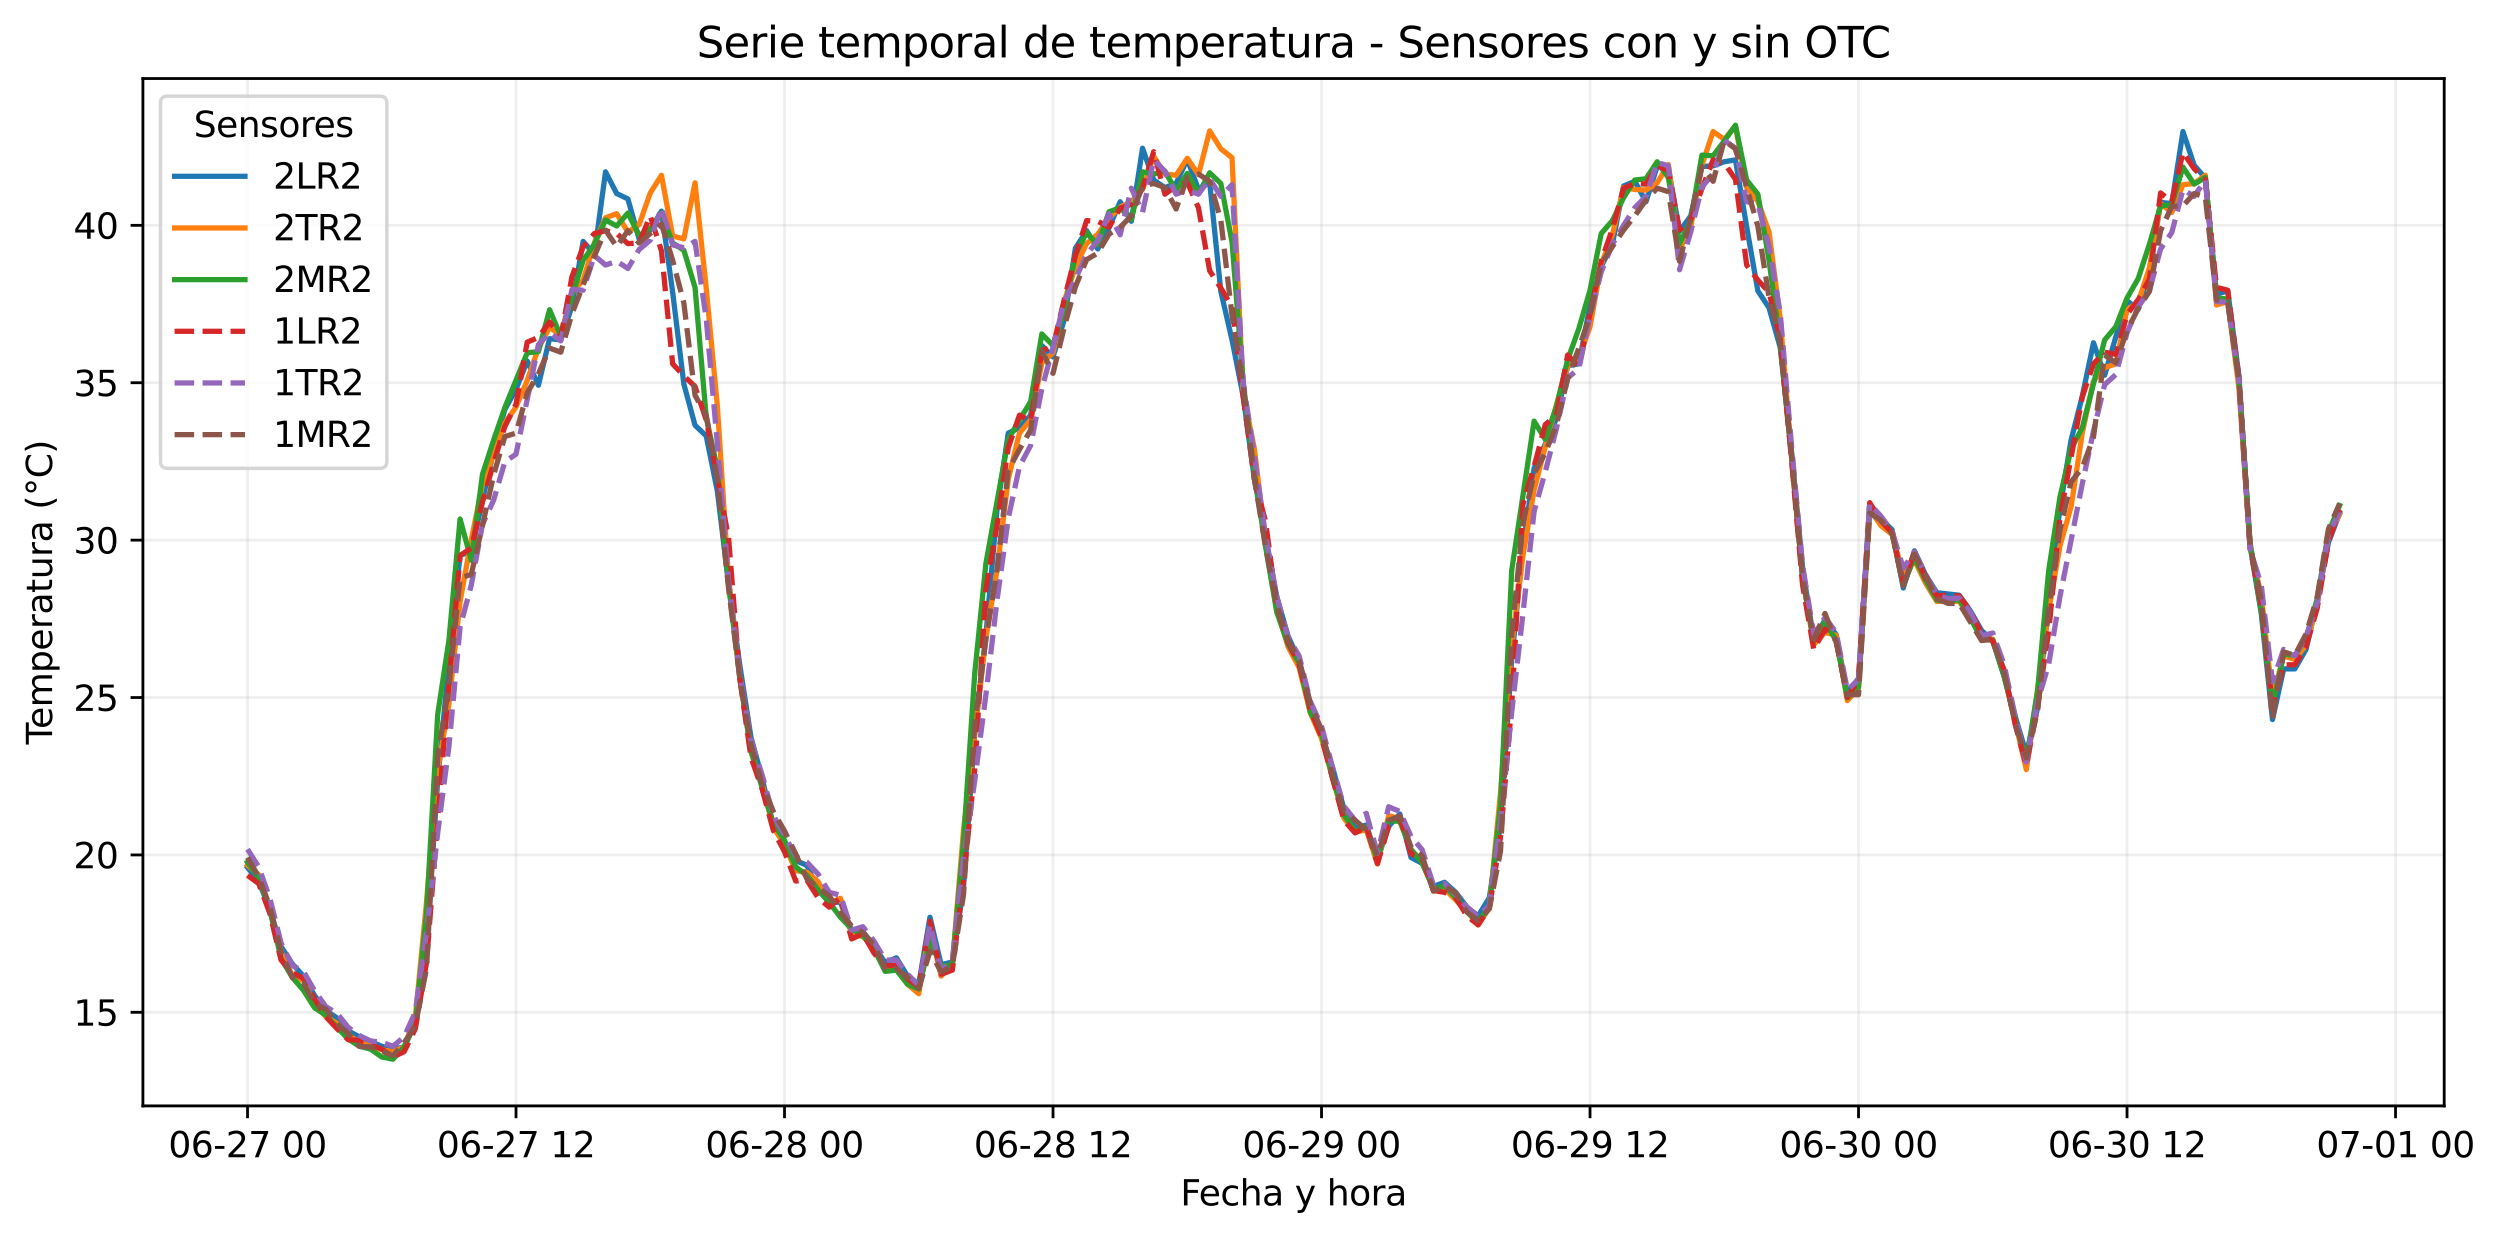 <?xml version="1.0" encoding="utf-8" standalone="no"?>
<!DOCTYPE svg PUBLIC "-//W3C//DTD SVG 1.1//EN"
  "http://www.w3.org/Graphics/SVG/1.1/DTD/svg11.dtd">
<svg xmlns:xlink="http://www.w3.org/1999/xlink" width="710.275pt" height="351.754pt" viewBox="0 0 710.275 351.754" xmlns="http://www.w3.org/2000/svg" version="1.1">
 <defs>
  <style type="text/css">*{stroke-linejoin: round; stroke-linecap: butt}</style>
 </defs>
 <g id="figure_1">
  <g id="patch_1">
   <path d="M 0 351.754 
L 710.275 351.754 
L 710.275 0 
L 0 0 
z
" style="fill: #ffffff"/>
  </g>
  <g id="axes_1">
   <g id="patch_2">
    <path d="M 40.603 314.198 
L 694.421 314.198 
L 694.421 22.318 
L 40.603 22.318 
z
" style="fill: #ffffff"/>
   </g>
   <g id="matplotlib.axis_1">
    <g id="xtick_1">
     <g id="line2d_1">
      <path d="M 70.322 314.198 
L 70.322 22.318 
" clip-path="url(#pf462ed4d3e)" style="fill: none; stroke: #b0b0b0; stroke-opacity: 0.2; stroke-width: 0.8; stroke-linecap: square"/>
     </g>
     <g id="line2d_2">
      <defs>
       <path id="mb2761540c9" d="M 0 0 
L 0 3.5 
" style="stroke: #000000; stroke-width: 0.8"/>
      </defs>
      <g>
       <use xlink:href="#mb2761540c9" x="70.322" y="314.198" style="stroke: #000000; stroke-width: 0.8"/>
      </g>
     </g>
     <g id="text_1">
      <!-- 06-27 00 -->
      <g transform="translate(47.842 328.797) scale(0.1 -0.1)">
       <defs>
        <path id="DejaVuSans-30" d="M 2034 4250 
Q 1547 4250 1301 3770 
Q 1056 3291 1056 2328 
Q 1056 1369 1301 889 
Q 1547 409 2034 409 
Q 2525 409 2770 889 
Q 3016 1369 3016 2328 
Q 3016 3291 2770 3770 
Q 2525 4250 2034 4250 
z
M 2034 4750 
Q 2819 4750 3233 4129 
Q 3647 3509 3647 2328 
Q 3647 1150 3233 529 
Q 2819 -91 2034 -91 
Q 1250 -91 836 529 
Q 422 1150 422 2328 
Q 422 3509 836 4129 
Q 1250 4750 2034 4750 
z
" transform="scale(0.016)"/>
        <path id="DejaVuSans-36" d="M 2113 2584 
Q 1688 2584 1439 2293 
Q 1191 2003 1191 1497 
Q 1191 994 1439 701 
Q 1688 409 2113 409 
Q 2538 409 2786 701 
Q 3034 994 3034 1497 
Q 3034 2003 2786 2293 
Q 2538 2584 2113 2584 
z
M 3366 4563 
L 3366 3988 
Q 3128 4100 2886 4159 
Q 2644 4219 2406 4219 
Q 1781 4219 1451 3797 
Q 1122 3375 1075 2522 
Q 1259 2794 1537 2939 
Q 1816 3084 2150 3084 
Q 2853 3084 3261 2657 
Q 3669 2231 3669 1497 
Q 3669 778 3244 343 
Q 2819 -91 2113 -91 
Q 1303 -91 875 529 
Q 447 1150 447 2328 
Q 447 3434 972 4092 
Q 1497 4750 2381 4750 
Q 2619 4750 2861 4703 
Q 3103 4656 3366 4563 
z
" transform="scale(0.016)"/>
        <path id="DejaVuSans-2d" d="M 313 2009 
L 1997 2009 
L 1997 1497 
L 313 1497 
L 313 2009 
z
" transform="scale(0.016)"/>
        <path id="DejaVuSans-32" d="M 1228 531 
L 3431 531 
L 3431 0 
L 469 0 
L 469 531 
Q 828 903 1448 1529 
Q 2069 2156 2228 2338 
Q 2531 2678 2651 2914 
Q 2772 3150 2772 3378 
Q 2772 3750 2511 3984 
Q 2250 4219 1831 4219 
Q 1534 4219 1204 4116 
Q 875 4013 500 3803 
L 500 4441 
Q 881 4594 1212 4672 
Q 1544 4750 1819 4750 
Q 2544 4750 2975 4387 
Q 3406 4025 3406 3419 
Q 3406 3131 3298 2873 
Q 3191 2616 2906 2266 
Q 2828 2175 2409 1742 
Q 1991 1309 1228 531 
z
" transform="scale(0.016)"/>
        <path id="DejaVuSans-37" d="M 525 4666 
L 3525 4666 
L 3525 4397 
L 1831 0 
L 1172 0 
L 2766 4134 
L 525 4134 
L 525 4666 
z
" transform="scale(0.016)"/>
        <path id="DejaVuSans-20" transform="scale(0.016)"/>
       </defs>
       <use xlink:href="#DejaVuSans-30"/>
       <use xlink:href="#DejaVuSans-36" transform="translate(63.623 0)"/>
       <use xlink:href="#DejaVuSans-2d" transform="translate(127.246 0)"/>
       <use xlink:href="#DejaVuSans-32" transform="translate(163.33 0)"/>
       <use xlink:href="#DejaVuSans-37" transform="translate(226.953 0)"/>
       <use xlink:href="#DejaVuSans-20" transform="translate(290.576 0)"/>
       <use xlink:href="#DejaVuSans-30" transform="translate(322.363 0)"/>
       <use xlink:href="#DejaVuSans-30" transform="translate(385.986 0)"/>
      </g>
     </g>
    </g>
    <g id="xtick_2">
     <g id="line2d_3">
      <path d="M 146.606 314.198 
L 146.606 22.318 
" clip-path="url(#pf462ed4d3e)" style="fill: none; stroke: #b0b0b0; stroke-opacity: 0.2; stroke-width: 0.8; stroke-linecap: square"/>
     </g>
     <g id="line2d_4">
      <g>
       <use xlink:href="#mb2761540c9" x="146.606" y="314.198" style="stroke: #000000; stroke-width: 0.8"/>
      </g>
     </g>
     <g id="text_2">
      <!-- 06-27 12 -->
      <g transform="translate(124.126 328.797) scale(0.1 -0.1)">
       <defs>
        <path id="DejaVuSans-31" d="M 794 531 
L 1825 531 
L 1825 4091 
L 703 3866 
L 703 4441 
L 1819 4666 
L 2450 4666 
L 2450 531 
L 3481 531 
L 3481 0 
L 794 0 
L 794 531 
z
" transform="scale(0.016)"/>
       </defs>
       <use xlink:href="#DejaVuSans-30"/>
       <use xlink:href="#DejaVuSans-36" transform="translate(63.623 0)"/>
       <use xlink:href="#DejaVuSans-2d" transform="translate(127.246 0)"/>
       <use xlink:href="#DejaVuSans-32" transform="translate(163.33 0)"/>
       <use xlink:href="#DejaVuSans-37" transform="translate(226.953 0)"/>
       <use xlink:href="#DejaVuSans-20" transform="translate(290.576 0)"/>
       <use xlink:href="#DejaVuSans-31" transform="translate(322.363 0)"/>
       <use xlink:href="#DejaVuSans-32" transform="translate(385.986 0)"/>
      </g>
     </g>
    </g>
    <g id="xtick_3">
     <g id="line2d_5">
      <path d="M 222.89 314.198 
L 222.89 22.318 
" clip-path="url(#pf462ed4d3e)" style="fill: none; stroke: #b0b0b0; stroke-opacity: 0.2; stroke-width: 0.8; stroke-linecap: square"/>
     </g>
     <g id="line2d_6">
      <g>
       <use xlink:href="#mb2761540c9" x="222.89" y="314.198" style="stroke: #000000; stroke-width: 0.8"/>
      </g>
     </g>
     <g id="text_3">
      <!-- 06-28 00 -->
      <g transform="translate(200.41 328.797) scale(0.1 -0.1)">
       <defs>
        <path id="DejaVuSans-38" d="M 2034 2216 
Q 1584 2216 1326 1975 
Q 1069 1734 1069 1313 
Q 1069 891 1326 650 
Q 1584 409 2034 409 
Q 2484 409 2743 651 
Q 3003 894 3003 1313 
Q 3003 1734 2745 1975 
Q 2488 2216 2034 2216 
z
M 1403 2484 
Q 997 2584 770 2862 
Q 544 3141 544 3541 
Q 544 4100 942 4425 
Q 1341 4750 2034 4750 
Q 2731 4750 3128 4425 
Q 3525 4100 3525 3541 
Q 3525 3141 3298 2862 
Q 3072 2584 2669 2484 
Q 3125 2378 3379 2068 
Q 3634 1759 3634 1313 
Q 3634 634 3220 271 
Q 2806 -91 2034 -91 
Q 1263 -91 848 271 
Q 434 634 434 1313 
Q 434 1759 690 2068 
Q 947 2378 1403 2484 
z
M 1172 3481 
Q 1172 3119 1398 2916 
Q 1625 2713 2034 2713 
Q 2441 2713 2670 2916 
Q 2900 3119 2900 3481 
Q 2900 3844 2670 4047 
Q 2441 4250 2034 4250 
Q 1625 4250 1398 4047 
Q 1172 3844 1172 3481 
z
" transform="scale(0.016)"/>
       </defs>
       <use xlink:href="#DejaVuSans-30"/>
       <use xlink:href="#DejaVuSans-36" transform="translate(63.623 0)"/>
       <use xlink:href="#DejaVuSans-2d" transform="translate(127.246 0)"/>
       <use xlink:href="#DejaVuSans-32" transform="translate(163.33 0)"/>
       <use xlink:href="#DejaVuSans-38" transform="translate(226.953 0)"/>
       <use xlink:href="#DejaVuSans-20" transform="translate(290.576 0)"/>
       <use xlink:href="#DejaVuSans-30" transform="translate(322.363 0)"/>
       <use xlink:href="#DejaVuSans-30" transform="translate(385.986 0)"/>
      </g>
     </g>
    </g>
    <g id="xtick_4">
     <g id="line2d_7">
      <path d="M 299.174 314.198 
L 299.174 22.318 
" clip-path="url(#pf462ed4d3e)" style="fill: none; stroke: #b0b0b0; stroke-opacity: 0.2; stroke-width: 0.8; stroke-linecap: square"/>
     </g>
     <g id="line2d_8">
      <g>
       <use xlink:href="#mb2761540c9" x="299.174" y="314.198" style="stroke: #000000; stroke-width: 0.8"/>
      </g>
     </g>
     <g id="text_4">
      <!-- 06-28 12 -->
      <g transform="translate(276.694 328.797) scale(0.1 -0.1)">
       <use xlink:href="#DejaVuSans-30"/>
       <use xlink:href="#DejaVuSans-36" transform="translate(63.623 0)"/>
       <use xlink:href="#DejaVuSans-2d" transform="translate(127.246 0)"/>
       <use xlink:href="#DejaVuSans-32" transform="translate(163.33 0)"/>
       <use xlink:href="#DejaVuSans-38" transform="translate(226.953 0)"/>
       <use xlink:href="#DejaVuSans-20" transform="translate(290.576 0)"/>
       <use xlink:href="#DejaVuSans-31" transform="translate(322.363 0)"/>
       <use xlink:href="#DejaVuSans-32" transform="translate(385.986 0)"/>
      </g>
     </g>
    </g>
    <g id="xtick_5">
     <g id="line2d_9">
      <path d="M 375.458 314.198 
L 375.458 22.318 
" clip-path="url(#pf462ed4d3e)" style="fill: none; stroke: #b0b0b0; stroke-opacity: 0.2; stroke-width: 0.8; stroke-linecap: square"/>
     </g>
     <g id="line2d_10">
      <g>
       <use xlink:href="#mb2761540c9" x="375.458" y="314.198" style="stroke: #000000; stroke-width: 0.8"/>
      </g>
     </g>
     <g id="text_5">
      <!-- 06-29 00 -->
      <g transform="translate(352.978 328.797) scale(0.1 -0.1)">
       <defs>
        <path id="DejaVuSans-39" d="M 703 97 
L 703 672 
Q 941 559 1184 500 
Q 1428 441 1663 441 
Q 2288 441 2617 861 
Q 2947 1281 2994 2138 
Q 2813 1869 2534 1725 
Q 2256 1581 1919 1581 
Q 1219 1581 811 2004 
Q 403 2428 403 3163 
Q 403 3881 828 4315 
Q 1253 4750 1959 4750 
Q 2769 4750 3195 4129 
Q 3622 3509 3622 2328 
Q 3622 1225 3098 567 
Q 2575 -91 1691 -91 
Q 1453 -91 1209 -44 
Q 966 3 703 97 
z
M 1959 2075 
Q 2384 2075 2632 2365 
Q 2881 2656 2881 3163 
Q 2881 3666 2632 3958 
Q 2384 4250 1959 4250 
Q 1534 4250 1286 3958 
Q 1038 3666 1038 3163 
Q 1038 2656 1286 2365 
Q 1534 2075 1959 2075 
z
" transform="scale(0.016)"/>
       </defs>
       <use xlink:href="#DejaVuSans-30"/>
       <use xlink:href="#DejaVuSans-36" transform="translate(63.623 0)"/>
       <use xlink:href="#DejaVuSans-2d" transform="translate(127.246 0)"/>
       <use xlink:href="#DejaVuSans-32" transform="translate(163.33 0)"/>
       <use xlink:href="#DejaVuSans-39" transform="translate(226.953 0)"/>
       <use xlink:href="#DejaVuSans-20" transform="translate(290.576 0)"/>
       <use xlink:href="#DejaVuSans-30" transform="translate(322.363 0)"/>
       <use xlink:href="#DejaVuSans-30" transform="translate(385.986 0)"/>
      </g>
     </g>
    </g>
    <g id="xtick_6">
     <g id="line2d_11">
      <path d="M 451.742 314.198 
L 451.742 22.318 
" clip-path="url(#pf462ed4d3e)" style="fill: none; stroke: #b0b0b0; stroke-opacity: 0.2; stroke-width: 0.8; stroke-linecap: square"/>
     </g>
     <g id="line2d_12">
      <g>
       <use xlink:href="#mb2761540c9" x="451.742" y="314.198" style="stroke: #000000; stroke-width: 0.8"/>
      </g>
     </g>
     <g id="text_6">
      <!-- 06-29 12 -->
      <g transform="translate(429.262 328.797) scale(0.1 -0.1)">
       <use xlink:href="#DejaVuSans-30"/>
       <use xlink:href="#DejaVuSans-36" transform="translate(63.623 0)"/>
       <use xlink:href="#DejaVuSans-2d" transform="translate(127.246 0)"/>
       <use xlink:href="#DejaVuSans-32" transform="translate(163.33 0)"/>
       <use xlink:href="#DejaVuSans-39" transform="translate(226.953 0)"/>
       <use xlink:href="#DejaVuSans-20" transform="translate(290.576 0)"/>
       <use xlink:href="#DejaVuSans-31" transform="translate(322.363 0)"/>
       <use xlink:href="#DejaVuSans-32" transform="translate(385.986 0)"/>
      </g>
     </g>
    </g>
    <g id="xtick_7">
     <g id="line2d_13">
      <path d="M 528.026 314.198 
L 528.026 22.318 
" clip-path="url(#pf462ed4d3e)" style="fill: none; stroke: #b0b0b0; stroke-opacity: 0.2; stroke-width: 0.8; stroke-linecap: square"/>
     </g>
     <g id="line2d_14">
      <g>
       <use xlink:href="#mb2761540c9" x="528.026" y="314.198" style="stroke: #000000; stroke-width: 0.8"/>
      </g>
     </g>
     <g id="text_7">
      <!-- 06-30 00 -->
      <g transform="translate(505.546 328.797) scale(0.1 -0.1)">
       <defs>
        <path id="DejaVuSans-33" d="M 2597 2516 
Q 3050 2419 3304 2112 
Q 3559 1806 3559 1356 
Q 3559 666 3084 287 
Q 2609 -91 1734 -91 
Q 1441 -91 1130 -33 
Q 819 25 488 141 
L 488 750 
Q 750 597 1062 519 
Q 1375 441 1716 441 
Q 2309 441 2620 675 
Q 2931 909 2931 1356 
Q 2931 1769 2642 2001 
Q 2353 2234 1838 2234 
L 1294 2234 
L 1294 2753 
L 1863 2753 
Q 2328 2753 2575 2939 
Q 2822 3125 2822 3475 
Q 2822 3834 2567 4026 
Q 2313 4219 1838 4219 
Q 1578 4219 1281 4162 
Q 984 4106 628 3988 
L 628 4550 
Q 988 4650 1302 4700 
Q 1616 4750 1894 4750 
Q 2613 4750 3031 4423 
Q 3450 4097 3450 3541 
Q 3450 3153 3228 2886 
Q 3006 2619 2597 2516 
z
" transform="scale(0.016)"/>
       </defs>
       <use xlink:href="#DejaVuSans-30"/>
       <use xlink:href="#DejaVuSans-36" transform="translate(63.623 0)"/>
       <use xlink:href="#DejaVuSans-2d" transform="translate(127.246 0)"/>
       <use xlink:href="#DejaVuSans-33" transform="translate(163.33 0)"/>
       <use xlink:href="#DejaVuSans-30" transform="translate(226.953 0)"/>
       <use xlink:href="#DejaVuSans-20" transform="translate(290.576 0)"/>
       <use xlink:href="#DejaVuSans-30" transform="translate(322.363 0)"/>
       <use xlink:href="#DejaVuSans-30" transform="translate(385.986 0)"/>
      </g>
     </g>
    </g>
    <g id="xtick_8">
     <g id="line2d_15">
      <path d="M 604.31 314.198 
L 604.31 22.318 
" clip-path="url(#pf462ed4d3e)" style="fill: none; stroke: #b0b0b0; stroke-opacity: 0.2; stroke-width: 0.8; stroke-linecap: square"/>
     </g>
     <g id="line2d_16">
      <g>
       <use xlink:href="#mb2761540c9" x="604.31" y="314.198" style="stroke: #000000; stroke-width: 0.8"/>
      </g>
     </g>
     <g id="text_8">
      <!-- 06-30 12 -->
      <g transform="translate(581.83 328.797) scale(0.1 -0.1)">
       <use xlink:href="#DejaVuSans-30"/>
       <use xlink:href="#DejaVuSans-36" transform="translate(63.623 0)"/>
       <use xlink:href="#DejaVuSans-2d" transform="translate(127.246 0)"/>
       <use xlink:href="#DejaVuSans-33" transform="translate(163.33 0)"/>
       <use xlink:href="#DejaVuSans-30" transform="translate(226.953 0)"/>
       <use xlink:href="#DejaVuSans-20" transform="translate(290.576 0)"/>
       <use xlink:href="#DejaVuSans-31" transform="translate(322.363 0)"/>
       <use xlink:href="#DejaVuSans-32" transform="translate(385.986 0)"/>
      </g>
     </g>
    </g>
    <g id="xtick_9">
     <g id="line2d_17">
      <path d="M 680.594 314.198 
L 680.594 22.318 
" clip-path="url(#pf462ed4d3e)" style="fill: none; stroke: #b0b0b0; stroke-opacity: 0.2; stroke-width: 0.8; stroke-linecap: square"/>
     </g>
     <g id="line2d_18">
      <g>
       <use xlink:href="#mb2761540c9" x="680.594" y="314.198" style="stroke: #000000; stroke-width: 0.8"/>
      </g>
     </g>
     <g id="text_9">
      <!-- 07-01 00 -->
      <g transform="translate(658.114 328.797) scale(0.1 -0.1)">
       <use xlink:href="#DejaVuSans-30"/>
       <use xlink:href="#DejaVuSans-37" transform="translate(63.623 0)"/>
       <use xlink:href="#DejaVuSans-2d" transform="translate(127.246 0)"/>
       <use xlink:href="#DejaVuSans-30" transform="translate(163.33 0)"/>
       <use xlink:href="#DejaVuSans-31" transform="translate(226.953 0)"/>
       <use xlink:href="#DejaVuSans-20" transform="translate(290.576 0)"/>
       <use xlink:href="#DejaVuSans-30" transform="translate(322.363 0)"/>
       <use xlink:href="#DejaVuSans-30" transform="translate(385.986 0)"/>
      </g>
     </g>
    </g>
    <g id="text_10">
     <!-- Fecha y hora -->
     <g transform="translate(335.367 342.475) scale(0.1 -0.1)">
      <defs>
       <path id="DejaVuSans-46" d="M 628 4666 
L 3309 4666 
L 3309 4134 
L 1259 4134 
L 1259 2759 
L 3109 2759 
L 3109 2228 
L 1259 2228 
L 1259 0 
L 628 0 
L 628 4666 
z
" transform="scale(0.016)"/>
       <path id="DejaVuSans-65" d="M 3597 1894 
L 3597 1613 
L 953 1613 
Q 991 1019 1311 708 
Q 1631 397 2203 397 
Q 2534 397 2845 478 
Q 3156 559 3463 722 
L 3463 178 
Q 3153 47 2828 -22 
Q 2503 -91 2169 -91 
Q 1331 -91 842 396 
Q 353 884 353 1716 
Q 353 2575 817 3079 
Q 1281 3584 2069 3584 
Q 2775 3584 3186 3129 
Q 3597 2675 3597 1894 
z
M 3022 2063 
Q 3016 2534 2758 2815 
Q 2500 3097 2075 3097 
Q 1594 3097 1305 2825 
Q 1016 2553 972 2059 
L 3022 2063 
z
" transform="scale(0.016)"/>
       <path id="DejaVuSans-63" d="M 3122 3366 
L 3122 2828 
Q 2878 2963 2633 3030 
Q 2388 3097 2138 3097 
Q 1578 3097 1268 2742 
Q 959 2388 959 1747 
Q 959 1106 1268 751 
Q 1578 397 2138 397 
Q 2388 397 2633 464 
Q 2878 531 3122 666 
L 3122 134 
Q 2881 22 2623 -34 
Q 2366 -91 2075 -91 
Q 1284 -91 818 406 
Q 353 903 353 1747 
Q 353 2603 823 3093 
Q 1294 3584 2113 3584 
Q 2378 3584 2631 3529 
Q 2884 3475 3122 3366 
z
" transform="scale(0.016)"/>
       <path id="DejaVuSans-68" d="M 3513 2113 
L 3513 0 
L 2938 0 
L 2938 2094 
Q 2938 2591 2744 2837 
Q 2550 3084 2163 3084 
Q 1697 3084 1428 2787 
Q 1159 2491 1159 1978 
L 1159 0 
L 581 0 
L 581 4863 
L 1159 4863 
L 1159 2956 
Q 1366 3272 1645 3428 
Q 1925 3584 2291 3584 
Q 2894 3584 3203 3211 
Q 3513 2838 3513 2113 
z
" transform="scale(0.016)"/>
       <path id="DejaVuSans-61" d="M 2194 1759 
Q 1497 1759 1228 1600 
Q 959 1441 959 1056 
Q 959 750 1161 570 
Q 1363 391 1709 391 
Q 2188 391 2477 730 
Q 2766 1069 2766 1631 
L 2766 1759 
L 2194 1759 
z
M 3341 1997 
L 3341 0 
L 2766 0 
L 2766 531 
Q 2569 213 2275 61 
Q 1981 -91 1556 -91 
Q 1019 -91 701 211 
Q 384 513 384 1019 
Q 384 1609 779 1909 
Q 1175 2209 1959 2209 
L 2766 2209 
L 2766 2266 
Q 2766 2663 2505 2880 
Q 2244 3097 1772 3097 
Q 1472 3097 1187 3025 
Q 903 2953 641 2809 
L 641 3341 
Q 956 3463 1253 3523 
Q 1550 3584 1831 3584 
Q 2591 3584 2966 3190 
Q 3341 2797 3341 1997 
z
" transform="scale(0.016)"/>
       <path id="DejaVuSans-79" d="M 2059 -325 
Q 1816 -950 1584 -1140 
Q 1353 -1331 966 -1331 
L 506 -1331 
L 506 -850 
L 844 -850 
Q 1081 -850 1212 -737 
Q 1344 -625 1503 -206 
L 1606 56 
L 191 3500 
L 800 3500 
L 1894 763 
L 2988 3500 
L 3597 3500 
L 2059 -325 
z
" transform="scale(0.016)"/>
       <path id="DejaVuSans-6f" d="M 1959 3097 
Q 1497 3097 1228 2736 
Q 959 2375 959 1747 
Q 959 1119 1226 758 
Q 1494 397 1959 397 
Q 2419 397 2687 759 
Q 2956 1122 2956 1747 
Q 2956 2369 2687 2733 
Q 2419 3097 1959 3097 
z
M 1959 3584 
Q 2709 3584 3137 3096 
Q 3566 2609 3566 1747 
Q 3566 888 3137 398 
Q 2709 -91 1959 -91 
Q 1206 -91 779 398 
Q 353 888 353 1747 
Q 353 2609 779 3096 
Q 1206 3584 1959 3584 
z
" transform="scale(0.016)"/>
       <path id="DejaVuSans-72" d="M 2631 2963 
Q 2534 3019 2420 3045 
Q 2306 3072 2169 3072 
Q 1681 3072 1420 2755 
Q 1159 2438 1159 1844 
L 1159 0 
L 581 0 
L 581 3500 
L 1159 3500 
L 1159 2956 
Q 1341 3275 1631 3429 
Q 1922 3584 2338 3584 
Q 2397 3584 2469 3576 
Q 2541 3569 2628 3553 
L 2631 2963 
z
" transform="scale(0.016)"/>
      </defs>
      <use xlink:href="#DejaVuSans-46"/>
      <use xlink:href="#DejaVuSans-65" transform="translate(52.02 0)"/>
      <use xlink:href="#DejaVuSans-63" transform="translate(113.543 0)"/>
      <use xlink:href="#DejaVuSans-68" transform="translate(168.523 0)"/>
      <use xlink:href="#DejaVuSans-61" transform="translate(231.902 0)"/>
      <use xlink:href="#DejaVuSans-20" transform="translate(293.182 0)"/>
      <use xlink:href="#DejaVuSans-79" transform="translate(324.969 0)"/>
      <use xlink:href="#DejaVuSans-20" transform="translate(384.148 0)"/>
      <use xlink:href="#DejaVuSans-68" transform="translate(415.936 0)"/>
      <use xlink:href="#DejaVuSans-6f" transform="translate(479.314 0)"/>
      <use xlink:href="#DejaVuSans-72" transform="translate(540.496 0)"/>
      <use xlink:href="#DejaVuSans-61" transform="translate(581.609 0)"/>
     </g>
    </g>
   </g>
   <g id="matplotlib.axis_2">
    <g id="ytick_1">
     <g id="line2d_19">
      <path d="M 40.603 287.605 
L 694.421 287.605 
" clip-path="url(#pf462ed4d3e)" style="fill: none; stroke: #b0b0b0; stroke-opacity: 0.2; stroke-width: 0.8; stroke-linecap: square"/>
     </g>
     <g id="line2d_20">
      <defs>
       <path id="m32ab26db76" d="M 0 0 
L -3.5 0 
" style="stroke: #000000; stroke-width: 0.8"/>
      </defs>
      <g>
       <use xlink:href="#m32ab26db76" x="40.603" y="287.605" style="stroke: #000000; stroke-width: 0.8"/>
      </g>
     </g>
     <g id="text_11">
      <!-- 15 -->
      <g transform="translate(20.878 291.405) scale(0.1 -0.1)">
       <defs>
        <path id="DejaVuSans-35" d="M 691 4666 
L 3169 4666 
L 3169 4134 
L 1269 4134 
L 1269 2991 
Q 1406 3038 1543 3061 
Q 1681 3084 1819 3084 
Q 2600 3084 3056 2656 
Q 3513 2228 3513 1497 
Q 3513 744 3044 326 
Q 2575 -91 1722 -91 
Q 1428 -91 1123 -41 
Q 819 9 494 109 
L 494 744 
Q 775 591 1075 516 
Q 1375 441 1709 441 
Q 2250 441 2565 725 
Q 2881 1009 2881 1497 
Q 2881 1984 2565 2268 
Q 2250 2553 1709 2553 
Q 1456 2553 1204 2497 
Q 953 2441 691 2322 
L 691 4666 
z
" transform="scale(0.016)"/>
       </defs>
       <use xlink:href="#DejaVuSans-31"/>
       <use xlink:href="#DejaVuSans-35" transform="translate(63.623 0)"/>
      </g>
     </g>
    </g>
    <g id="ytick_2">
     <g id="line2d_21">
      <path d="M 40.603 242.889 
L 694.421 242.889 
" clip-path="url(#pf462ed4d3e)" style="fill: none; stroke: #b0b0b0; stroke-opacity: 0.2; stroke-width: 0.8; stroke-linecap: square"/>
     </g>
     <g id="line2d_22">
      <g>
       <use xlink:href="#m32ab26db76" x="40.603" y="242.889" style="stroke: #000000; stroke-width: 0.8"/>
      </g>
     </g>
     <g id="text_12">
      <!-- 20 -->
      <g transform="translate(20.878 246.689) scale(0.1 -0.1)">
       <use xlink:href="#DejaVuSans-32"/>
       <use xlink:href="#DejaVuSans-30" transform="translate(63.623 0)"/>
      </g>
     </g>
    </g>
    <g id="ytick_3">
     <g id="line2d_23">
      <path d="M 40.603 198.173 
L 694.421 198.173 
" clip-path="url(#pf462ed4d3e)" style="fill: none; stroke: #b0b0b0; stroke-opacity: 0.2; stroke-width: 0.8; stroke-linecap: square"/>
     </g>
     <g id="line2d_24">
      <g>
       <use xlink:href="#m32ab26db76" x="40.603" y="198.173" style="stroke: #000000; stroke-width: 0.8"/>
      </g>
     </g>
     <g id="text_13">
      <!-- 25 -->
      <g transform="translate(20.878 201.972) scale(0.1 -0.1)">
       <use xlink:href="#DejaVuSans-32"/>
       <use xlink:href="#DejaVuSans-35" transform="translate(63.623 0)"/>
      </g>
     </g>
    </g>
    <g id="ytick_4">
     <g id="line2d_25">
      <path d="M 40.603 153.457 
L 694.421 153.457 
" clip-path="url(#pf462ed4d3e)" style="fill: none; stroke: #b0b0b0; stroke-opacity: 0.2; stroke-width: 0.8; stroke-linecap: square"/>
     </g>
     <g id="line2d_26">
      <g>
       <use xlink:href="#m32ab26db76" x="40.603" y="153.457" style="stroke: #000000; stroke-width: 0.8"/>
      </g>
     </g>
     <g id="text_14">
      <!-- 30 -->
      <g transform="translate(20.878 157.256) scale(0.1 -0.1)">
       <use xlink:href="#DejaVuSans-33"/>
       <use xlink:href="#DejaVuSans-30" transform="translate(63.623 0)"/>
      </g>
     </g>
    </g>
    <g id="ytick_5">
     <g id="line2d_27">
      <path d="M 40.603 108.741 
L 694.421 108.741 
" clip-path="url(#pf462ed4d3e)" style="fill: none; stroke: #b0b0b0; stroke-opacity: 0.2; stroke-width: 0.8; stroke-linecap: square"/>
     </g>
     <g id="line2d_28">
      <g>
       <use xlink:href="#m32ab26db76" x="40.603" y="108.741" style="stroke: #000000; stroke-width: 0.8"/>
      </g>
     </g>
     <g id="text_15">
      <!-- 35 -->
      <g transform="translate(20.878 112.54) scale(0.1 -0.1)">
       <use xlink:href="#DejaVuSans-33"/>
       <use xlink:href="#DejaVuSans-35" transform="translate(63.623 0)"/>
      </g>
     </g>
    </g>
    <g id="ytick_6">
     <g id="line2d_29">
      <path d="M 40.603 64.025 
L 694.421 64.025 
" clip-path="url(#pf462ed4d3e)" style="fill: none; stroke: #b0b0b0; stroke-opacity: 0.2; stroke-width: 0.8; stroke-linecap: square"/>
     </g>
     <g id="line2d_30">
      <g>
       <use xlink:href="#m32ab26db76" x="40.603" y="64.025" style="stroke: #000000; stroke-width: 0.8"/>
      </g>
     </g>
     <g id="text_16">
      <!-- 40 -->
      <g transform="translate(20.878 67.824) scale(0.1 -0.1)">
       <defs>
        <path id="DejaVuSans-34" d="M 2419 4116 
L 825 1625 
L 2419 1625 
L 2419 4116 
z
M 2253 4666 
L 3047 4666 
L 3047 1625 
L 3713 1625 
L 3713 1100 
L 3047 1100 
L 3047 0 
L 2419 0 
L 2419 1100 
L 313 1100 
L 313 1709 
L 2253 4666 
z
" transform="scale(0.016)"/>
       </defs>
       <use xlink:href="#DejaVuSans-34"/>
       <use xlink:href="#DejaVuSans-30" transform="translate(63.623 0)"/>
      </g>
     </g>
    </g>
    <g id="text_17">
     <!-- Temperatura (°C) -->
     <g transform="translate(14.798 211.51) rotate(-90) scale(0.1 -0.1)">
      <defs>
       <path id="DejaVuSans-54" d="M -19 4666 
L 3928 4666 
L 3928 4134 
L 2272 4134 
L 2272 0 
L 1638 0 
L 1638 4134 
L -19 4134 
L -19 4666 
z
" transform="scale(0.016)"/>
       <path id="DejaVuSans-6d" d="M 3328 2828 
Q 3544 3216 3844 3400 
Q 4144 3584 4550 3584 
Q 5097 3584 5394 3201 
Q 5691 2819 5691 2113 
L 5691 0 
L 5113 0 
L 5113 2094 
Q 5113 2597 4934 2840 
Q 4756 3084 4391 3084 
Q 3944 3084 3684 2787 
Q 3425 2491 3425 1978 
L 3425 0 
L 2847 0 
L 2847 2094 
Q 2847 2600 2669 2842 
Q 2491 3084 2119 3084 
Q 1678 3084 1418 2786 
Q 1159 2488 1159 1978 
L 1159 0 
L 581 0 
L 581 3500 
L 1159 3500 
L 1159 2956 
Q 1356 3278 1631 3431 
Q 1906 3584 2284 3584 
Q 2666 3584 2933 3390 
Q 3200 3197 3328 2828 
z
" transform="scale(0.016)"/>
       <path id="DejaVuSans-70" d="M 1159 525 
L 1159 -1331 
L 581 -1331 
L 581 3500 
L 1159 3500 
L 1159 2969 
Q 1341 3281 1617 3432 
Q 1894 3584 2278 3584 
Q 2916 3584 3314 3078 
Q 3713 2572 3713 1747 
Q 3713 922 3314 415 
Q 2916 -91 2278 -91 
Q 1894 -91 1617 61 
Q 1341 213 1159 525 
z
M 3116 1747 
Q 3116 2381 2855 2742 
Q 2594 3103 2138 3103 
Q 1681 3103 1420 2742 
Q 1159 2381 1159 1747 
Q 1159 1113 1420 752 
Q 1681 391 2138 391 
Q 2594 391 2855 752 
Q 3116 1113 3116 1747 
z
" transform="scale(0.016)"/>
       <path id="DejaVuSans-74" d="M 1172 4494 
L 1172 3500 
L 2356 3500 
L 2356 3053 
L 1172 3053 
L 1172 1153 
Q 1172 725 1289 603 
Q 1406 481 1766 481 
L 2356 481 
L 2356 0 
L 1766 0 
Q 1100 0 847 248 
Q 594 497 594 1153 
L 594 3053 
L 172 3053 
L 172 3500 
L 594 3500 
L 594 4494 
L 1172 4494 
z
" transform="scale(0.016)"/>
       <path id="DejaVuSans-75" d="M 544 1381 
L 544 3500 
L 1119 3500 
L 1119 1403 
Q 1119 906 1312 657 
Q 1506 409 1894 409 
Q 2359 409 2629 706 
Q 2900 1003 2900 1516 
L 2900 3500 
L 3475 3500 
L 3475 0 
L 2900 0 
L 2900 538 
Q 2691 219 2414 64 
Q 2138 -91 1772 -91 
Q 1169 -91 856 284 
Q 544 659 544 1381 
z
M 1991 3584 
L 1991 3584 
z
" transform="scale(0.016)"/>
       <path id="DejaVuSans-28" d="M 1984 4856 
Q 1566 4138 1362 3434 
Q 1159 2731 1159 2009 
Q 1159 1288 1364 580 
Q 1569 -128 1984 -844 
L 1484 -844 
Q 1016 -109 783 600 
Q 550 1309 550 2009 
Q 550 2706 781 3412 
Q 1013 4119 1484 4856 
L 1984 4856 
z
" transform="scale(0.016)"/>
       <path id="DejaVuSans-b0" d="M 1600 4347 
Q 1350 4347 1178 4173 
Q 1006 4000 1006 3750 
Q 1006 3503 1178 3333 
Q 1350 3163 1600 3163 
Q 1850 3163 2022 3333 
Q 2194 3503 2194 3750 
Q 2194 3997 2020 4172 
Q 1847 4347 1600 4347 
z
M 1600 4750 
Q 1800 4750 1984 4673 
Q 2169 4597 2303 4453 
Q 2447 4313 2519 4134 
Q 2591 3956 2591 3750 
Q 2591 3338 2302 3052 
Q 2013 2766 1594 2766 
Q 1172 2766 890 3047 
Q 609 3328 609 3750 
Q 609 4169 896 4459 
Q 1184 4750 1600 4750 
z
" transform="scale(0.016)"/>
       <path id="DejaVuSans-43" d="M 4122 4306 
L 4122 3641 
Q 3803 3938 3442 4084 
Q 3081 4231 2675 4231 
Q 1875 4231 1450 3742 
Q 1025 3253 1025 2328 
Q 1025 1406 1450 917 
Q 1875 428 2675 428 
Q 3081 428 3442 575 
Q 3803 722 4122 1019 
L 4122 359 
Q 3791 134 3420 21 
Q 3050 -91 2638 -91 
Q 1578 -91 968 557 
Q 359 1206 359 2328 
Q 359 3453 968 4101 
Q 1578 4750 2638 4750 
Q 3056 4750 3426 4639 
Q 3797 4528 4122 4306 
z
" transform="scale(0.016)"/>
       <path id="DejaVuSans-29" d="M 513 4856 
L 1013 4856 
Q 1481 4119 1714 3412 
Q 1947 2706 1947 2009 
Q 1947 1309 1714 600 
Q 1481 -109 1013 -844 
L 513 -844 
Q 928 -128 1133 580 
Q 1338 1288 1338 2009 
Q 1338 2731 1133 3434 
Q 928 4138 513 4856 
z
" transform="scale(0.016)"/>
      </defs>
      <use xlink:href="#DejaVuSans-54"/>
      <use xlink:href="#DejaVuSans-65" transform="translate(44.084 0)"/>
      <use xlink:href="#DejaVuSans-6d" transform="translate(105.607 0)"/>
      <use xlink:href="#DejaVuSans-70" transform="translate(203.02 0)"/>
      <use xlink:href="#DejaVuSans-65" transform="translate(266.496 0)"/>
      <use xlink:href="#DejaVuSans-72" transform="translate(328.02 0)"/>
      <use xlink:href="#DejaVuSans-61" transform="translate(369.133 0)"/>
      <use xlink:href="#DejaVuSans-74" transform="translate(430.412 0)"/>
      <use xlink:href="#DejaVuSans-75" transform="translate(469.621 0)"/>
      <use xlink:href="#DejaVuSans-72" transform="translate(533 0)"/>
      <use xlink:href="#DejaVuSans-61" transform="translate(574.113 0)"/>
      <use xlink:href="#DejaVuSans-20" transform="translate(635.393 0)"/>
      <use xlink:href="#DejaVuSans-28" transform="translate(667.18 0)"/>
      <use xlink:href="#DejaVuSans-b0" transform="translate(706.193 0)"/>
      <use xlink:href="#DejaVuSans-43" transform="translate(756.193 0)"/>
      <use xlink:href="#DejaVuSans-29" transform="translate(826.018 0)"/>
     </g>
    </g>
   </g>
   <g id="line2d_31">
    <path d="M 70.322 246.467 
L 73.501 250.312 
L 76.679 258.54 
L 79.858 268.914 
L 83.036 273.833 
L 86.215 277.321 
L 89.393 282.866 
L 92.572 287.069 
L 95.75 289.215 
L 98.929 292.882 
L 102.107 294.581 
L 108.464 297.264 
L 111.643 298.069 
L 114.821 297.443 
L 118 290.736 
L 121.178 268.288 
L 124.357 221.694 
L 127.535 188.157 
L 130.714 157.66 
L 133.892 156.856 
L 137.071 142.099 
L 140.249 128.237 
L 143.428 116.343 
L 146.606 110.619 
L 149.785 102.57 
L 152.963 109.456 
L 156.142 96.22 
L 159.32 96.578 
L 162.499 87.009 
L 165.677 68.586 
L 168.856 72.253 
L 172.034 48.821 
L 175.213 54.992 
L 178.391 56.513 
L 181.57 67.87 
L 184.748 65.366 
L 187.927 60 
L 191.105 82.984 
L 194.284 109.099 
L 197.462 120.814 
L 200.641 123.855 
L 203.819 139.595 
L 206.998 165.888 
L 210.176 188.872 
L 213.355 209.442 
L 216.533 221.157 
L 219.712 234.572 
L 222.89 239.133 
L 226.069 244.499 
L 229.247 245.841 
L 232.426 252.816 
L 235.604 256.215 
L 238.783 256.394 
L 241.961 264.442 
L 245.14 264.711 
L 248.318 268.914 
L 251.497 273.475 
L 254.675 272.134 
L 257.854 277.321 
L 261.032 279.646 
L 264.211 260.597 
L 267.389 274.101 
L 270.568 273.296 
L 273.746 251.833 
L 276.925 208.279 
L 280.103 180.466 
L 283.282 144.603 
L 286.46 123.05 
L 289.639 121.53 
L 292.817 117.952 
L 295.996 98.188 
L 299.174 101.408 
L 302.353 90.855 
L 305.531 70.553 
L 308.71 65.545 
L 311.888 70.732 
L 315.067 64.74 
L 318.245 57.317 
L 321.424 62.862 
L 324.602 42.114 
L 327.781 51.147 
L 330.959 53.293 
L 334.138 52.13 
L 337.316 45.244 
L 340.495 53.83 
L 343.673 51.773 
L 346.852 82.806 
L 350.03 96.578 
L 353.209 112.587 
L 356.387 136.107 
L 362.744 169.555 
L 365.923 180.644 
L 369.101 187.71 
L 372.28 199.783 
L 375.458 208.816 
L 378.637 218.206 
L 381.815 229.743 
L 384.994 235.288 
L 388.172 234.393 
L 391.351 244.141 
L 394.529 234.751 
L 397.708 231.263 
L 400.886 243.605 
L 404.065 245.304 
L 407.243 251.833 
L 410.422 250.67 
L 413.6 253.532 
L 416.779 257.735 
L 419.957 260.239 
L 423.136 255.052 
L 426.314 234.125 
L 429.493 187.352 
L 432.671 155.693 
L 435.85 133.067 
L 439.028 126.18 
L 442.207 118.847 
L 445.385 103.912 
L 448.564 103.375 
L 451.742 86.83 
L 454.921 75.74 
L 458.099 69.391 
L 461.278 52.846 
L 464.456 51.504 
L 467.635 57.317 
L 470.813 47.301 
L 473.992 47.659 
L 477.17 65.724 
L 480.349 61.342 
L 483.527 47.301 
L 486.706 47.122 
L 489.884 45.96 
L 493.063 45.423 
L 496.241 64.383 
L 499.42 82.627 
L 502.598 87.456 
L 505.777 98.725 
L 508.955 127.879 
L 512.134 161.238 
L 515.312 181.986 
L 518.491 176.083 
L 521.669 180.287 
L 524.848 197.1 
L 528.026 192.718 
L 531.205 143.262 
L 534.383 147.465 
L 537.562 150.506 
L 540.74 167.051 
L 543.919 156.498 
L 547.097 163.384 
L 550.276 168.392 
L 556.633 169.108 
L 559.811 173.579 
L 562.99 179.124 
L 566.168 182.165 
L 569.347 192.002 
L 572.525 203.45 
L 575.704 214.182 
L 578.882 201.214 
L 582.061 170.896 
L 585.239 144.424 
L 588.418 125.018 
L 591.596 112.587 
L 594.775 97.383 
L 597.953 106.595 
L 601.132 95.684 
L 604.31 85.489 
L 607.489 87.814 
L 610.667 77.261 
L 613.846 57.496 
L 617.024 57.854 
L 620.203 37.374 
L 623.381 46.943 
L 626.56 50.61 
L 629.738 83.611 
L 632.917 82.627 
L 636.095 106.773 
L 639.274 155.156 
L 642.452 174.295 
L 645.631 204.433 
L 648.809 190.035 
L 651.988 190.035 
L 655.166 184.49 
L 658.345 170.628 
L 661.523 154.173 
L 664.702 145.766 
L 664.702 145.766 
" clip-path="url(#pf462ed4d3e)" style="fill: none; stroke: #1f77b4; stroke-width: 1.5; stroke-linecap: square"/>
   </g>
   <g id="line2d_32">
    <path d="M 70.322 245.841 
L 73.501 248.524 
L 76.679 258.719 
L 79.858 270.256 
L 83.036 277.142 
L 86.215 278.662 
L 89.393 285.191 
L 92.572 288.858 
L 95.75 290.736 
L 98.929 293.866 
L 102.107 296.28 
L 105.286 297.085 
L 108.464 298.248 
L 111.643 298.784 
L 114.821 297.443 
L 118 289.036 
L 121.178 256.215 
L 124.357 218.832 
L 127.535 200.051 
L 130.714 170.896 
L 133.892 153.368 
L 137.071 137.717 
L 140.249 129.221 
L 143.428 120.188 
L 146.606 115.627 
L 149.785 108.115 
L 152.963 98.903 
L 156.142 93.001 
L 159.32 95.237 
L 162.499 83.163 
L 165.677 79.586 
L 168.856 69.033 
L 172.034 61.878 
L 175.213 60.716 
L 178.391 65.903 
L 181.57 63.846 
L 184.748 54.813 
L 187.927 49.805 
L 191.105 67.066 
L 194.284 67.87 
L 197.462 51.951 
L 200.641 81.822 
L 203.819 115.448 
L 206.998 164.547 
L 210.176 192.002 
L 213.355 213.645 
L 216.533 222.857 
L 219.712 235.109 
L 222.89 239.938 
L 226.069 247.361 
L 229.247 247.808 
L 232.426 250.491 
L 235.604 256.572 
L 238.783 255.231 
L 241.961 265.426 
L 245.14 266.052 
L 248.318 268.914 
L 251.497 275.622 
L 254.675 274.28 
L 257.854 279.646 
L 261.032 282.329 
L 264.211 263.548 
L 267.389 277.321 
L 270.568 273.833 
L 273.746 235.914 
L 280.103 181.181 
L 283.282 161.864 
L 286.46 136.107 
L 289.639 123.05 
L 292.817 119.294 
L 295.996 103.107 
L 299.174 100.245 
L 302.353 85.667 
L 305.531 75.74 
L 308.71 69.212 
L 311.888 66.529 
L 315.067 62.057 
L 318.245 58.838 
L 321.424 57.317 
L 324.602 53.83 
L 327.781 44.439 
L 330.959 49.447 
L 334.138 49.805 
L 337.316 44.976 
L 340.495 49.626 
L 343.673 37.195 
L 346.852 42.293 
L 350.03 44.797 
L 353.209 111.603 
L 356.387 127.522 
L 359.566 154.351 
L 362.744 172.774 
L 365.923 183.685 
L 369.101 189.677 
L 372.28 202.555 
L 375.458 209.799 
L 381.815 232.426 
L 384.994 236.45 
L 388.172 235.735 
L 391.351 245.483 
L 394.529 231.71 
L 397.708 232.605 
L 400.886 241.816 
L 404.065 244.32 
L 407.243 252.816 
L 410.422 252.548 
L 416.779 258.898 
L 419.957 262.743 
L 423.136 257.914 
L 426.314 225.182 
L 429.493 183.506 
L 432.671 158.018 
L 435.85 139.237 
L 439.028 126.896 
L 442.207 115.001 
L 445.385 104.09 
L 448.564 101.765 
L 451.742 92.822 
L 454.921 75.114 
L 458.099 66.708 
L 461.278 53.293 
L 464.456 53.83 
L 467.635 54.008 
L 470.813 51.951 
L 473.992 46.764 
L 477.17 70.911 
L 480.349 64.561 
L 483.527 46.943 
L 486.706 37.374 
L 489.884 39.61 
L 493.063 35.764 
L 496.241 53.293 
L 499.42 57.139 
L 502.598 65.903 
L 505.777 90.497 
L 508.955 129.042 
L 512.134 163.921 
L 515.312 183.149 
L 518.491 179.661 
L 521.669 180.466 
L 524.848 199.068 
L 528.026 195.58 
L 531.205 144.603 
L 534.383 149.343 
L 537.562 151.847 
L 540.74 163.205 
L 543.919 159.181 
L 547.097 165.709 
L 550.276 170.896 
L 553.454 170.628 
L 556.633 170.896 
L 559.811 175.279 
L 562.99 181.002 
L 566.168 181.628 
L 569.347 191.376 
L 575.704 218.653 
L 582.061 173.579 
L 585.239 155.156 
L 588.418 143.977 
L 591.596 123.05 
L 594.775 108.294 
L 597.953 104.448 
L 601.132 103.375 
L 604.31 87.993 
L 607.489 85.846 
L 610.667 76.098 
L 613.846 57.854 
L 617.024 60.358 
L 620.203 52.488 
L 623.381 52.13 
L 626.56 49.805 
L 629.738 86.651 
L 632.917 85.667 
L 636.095 110.261 
L 639.274 155.514 
L 642.452 169.108 
L 645.631 198.263 
L 648.809 186.368 
L 651.988 187.352 
L 655.166 183.327 
L 658.345 171.791 
L 661.523 152.294 
L 664.702 146.124 
L 664.702 146.124 
" clip-path="url(#pf462ed4d3e)" style="fill: none; stroke: #ff7f0e; stroke-width: 1.5; stroke-linecap: square"/>
   </g>
   <g id="line2d_33">
    <path d="M 70.322 244.946 
L 73.501 249.328 
L 76.679 258.54 
L 79.858 272.313 
L 83.036 277.678 
L 86.215 281.345 
L 89.393 286.353 
L 92.572 288.41 
L 95.75 291.898 
L 98.929 295.207 
L 102.107 297.264 
L 105.286 298.069 
L 108.464 300.305 
L 111.643 300.931 
L 114.821 297.443 
L 118 290.736 
L 121.178 259.524 
L 124.357 202.913 
L 127.535 181.986 
L 130.714 147.465 
L 133.892 159.181 
L 137.071 134.766 
L 140.249 125.018 
L 143.428 115.806 
L 149.785 100.245 
L 152.963 99.887 
L 156.142 87.993 
L 159.32 95.505 
L 162.499 84.326 
L 165.677 73.952 
L 168.856 69.391 
L 172.034 62.505 
L 175.213 64.204 
L 178.391 60.537 
L 181.57 66.887 
L 184.748 65.009 
L 187.927 60.537 
L 191.105 69.033 
L 194.284 71.09 
L 197.462 81.643 
L 200.641 118.489 
L 203.819 133.245 
L 206.998 166.067 
L 210.176 192.539 
L 213.355 213.287 
L 216.533 223.84 
L 219.712 233.946 
L 222.89 238.775 
L 226.069 246.288 
L 229.247 248.702 
L 232.426 252.816 
L 235.604 256.394 
L 238.783 260.597 
L 241.961 263.906 
L 245.14 265.784 
L 248.318 269.63 
L 251.497 275.979 
L 254.675 275.622 
L 257.854 279.646 
L 261.032 280.987 
L 264.211 267.125 
L 267.389 274.459 
L 270.568 274.28 
L 273.746 239.133 
L 276.925 191.376 
L 280.103 160.075 
L 286.46 124.839 
L 289.639 119.294 
L 292.817 114.107 
L 295.996 94.879 
L 299.174 98.188 
L 302.353 88.35 
L 305.531 72.431 
L 308.71 66.082 
L 311.888 69.57 
L 315.067 60.179 
L 318.245 59.017 
L 321.424 62.326 
L 324.602 48.821 
L 327.781 49.447 
L 330.959 48.643 
L 334.138 54.187 
L 337.316 49.269 
L 340.495 54.992 
L 343.673 49.09 
L 346.852 52.13 
L 350.03 68.765 
L 353.209 108.741 
L 356.387 134.587 
L 359.566 155.335 
L 362.744 173.937 
L 365.923 182.97 
L 369.101 188.336 
L 372.28 202.287 
L 375.458 208.458 
L 378.637 221.157 
L 381.815 231.442 
L 384.994 236.092 
L 388.172 234.93 
L 391.351 244.32 
L 394.529 233.052 
L 397.708 233.41 
L 400.886 241.28 
L 404.065 245.125 
L 407.243 252.548 
L 410.422 251.654 
L 413.6 255.052 
L 416.779 259.077 
L 419.957 261.938 
L 423.136 257.556 
L 426.314 228.759 
L 429.493 162.043 
L 435.85 119.652 
L 439.028 124.839 
L 442.207 115.448 
L 445.385 102.212 
L 448.564 93.359 
L 451.742 82.448 
L 454.921 66.35 
L 458.099 62.683 
L 461.278 56.155 
L 464.456 51.147 
L 467.635 50.789 
L 470.813 45.96 
L 473.992 50.431 
L 477.17 69.212 
L 480.349 62.683 
L 483.527 44.081 
L 486.706 44.26 
L 489.884 40.057 
L 493.063 35.585 
L 496.241 51.147 
L 499.42 55.171 
L 502.598 73.952 
L 505.777 97.562 
L 508.955 129.4 
L 512.134 164.189 
L 515.312 182.165 
L 518.491 176.62 
L 521.669 181.986 
L 524.848 198.263 
L 528.026 195.222 
L 531.205 144.424 
L 534.383 147.465 
L 537.562 151.49 
L 540.74 166.246 
L 543.919 158.376 
L 547.097 164.904 
L 550.276 170.449 
L 553.454 171.075 
L 556.633 170.27 
L 559.811 175.636 
L 562.99 181.628 
L 566.168 181.807 
L 569.347 192.002 
L 572.525 204.791 
L 575.704 215.97 
L 578.882 196.385 
L 582.061 162.043 
L 585.239 141.294 
L 588.418 127.522 
L 591.596 121.53 
L 597.953 96.578 
L 601.132 92.822 
L 604.31 84.684 
L 607.489 79.139 
L 610.667 69.391 
L 613.846 58.48 
L 617.024 58.212 
L 620.203 47.48 
L 623.381 52.309 
L 626.56 50.431 
L 629.738 84.684 
L 632.917 84.952 
L 636.095 107.936 
L 639.274 154.173 
L 642.452 173.579 
L 645.631 200.767 
L 648.809 185.832 
L 651.988 186.189 
L 655.166 181.449 
L 658.345 170.091 
L 661.523 151.311 
L 664.702 143.62 
L 664.702 143.62 
" clip-path="url(#pf462ed4d3e)" style="fill: none; stroke: #2ca02c; stroke-width: 1.5; stroke-linecap: square"/>
   </g>
   <g id="line2d_34">
    <path d="M 70.322 248.702 
L 73.501 251.028 
L 76.679 259.524 
L 79.858 272.76 
L 83.036 276.337 
L 86.215 277.947 
L 89.393 283.849 
L 92.572 288.858 
L 95.75 292.256 
L 98.929 295.386 
L 102.107 295.565 
L 105.286 296.728 
L 108.464 298.069 
L 111.643 300.305 
L 114.821 298.784 
L 118 292.256 
L 121.178 273.475 
L 124.357 232.783 
L 127.535 194.238 
L 130.714 157.839 
L 133.892 155.693 
L 137.071 142.636 
L 140.249 131.546 
L 143.428 121.172 
L 146.606 114.822 
L 149.785 97.204 
L 152.963 95.863 
L 156.142 91.481 
L 159.32 95.863 
L 162.499 78.602 
L 165.677 70.106 
L 168.856 66.35 
L 172.034 65.545 
L 175.213 66.35 
L 178.391 69.212 
L 181.57 69.033 
L 184.748 61.342 
L 187.927 71.269 
L 191.105 103.375 
L 194.284 106.773 
L 197.462 109.814 
L 200.641 119.294 
L 206.998 152.831 
L 210.176 192.718 
L 213.355 215.165 
L 216.533 224.198 
L 219.712 235.914 
L 222.89 241.995 
L 226.069 250.312 
L 229.247 250.044 
L 232.426 255.052 
L 235.604 257.735 
L 238.783 255.052 
L 241.961 266.768 
L 245.14 265.247 
L 248.318 270.792 
L 251.497 274.459 
L 254.675 274.101 
L 257.854 278.126 
L 261.032 280.361 
L 264.211 261.76 
L 267.389 276.784 
L 270.568 275.622 
L 273.746 250.044 
L 276.925 218.653 
L 280.103 167.409 
L 283.282 149.164 
L 286.46 127.164 
L 289.639 117.952 
L 292.817 119.652 
L 295.996 99.529 
L 299.174 98.546 
L 302.353 85.131 
L 305.531 72.61 
L 308.71 62.683 
L 311.888 62.862 
L 315.067 64.561 
L 318.245 59.196 
L 321.424 58.033 
L 324.602 53.472 
L 327.781 43.098 
L 330.959 55.171 
L 334.138 52.846 
L 337.316 51.773 
L 340.495 59.017 
L 343.673 76.903 
L 346.852 81.822 
L 350.03 87.188 
L 353.209 112.765 
L 356.387 136.107 
L 359.566 148.181 
L 362.744 172.238 
L 365.923 182.344 
L 369.101 188.872 
L 372.28 201.393 
L 375.458 209.442 
L 381.815 233.052 
L 384.994 236.629 
L 388.172 234.93 
L 391.351 245.304 
L 394.529 234.751 
L 397.708 232.068 
L 400.886 242.621 
L 404.065 243.784 
L 407.243 252.995 
L 410.422 253.532 
L 413.6 255.052 
L 416.779 260.239 
L 419.957 262.743 
L 423.136 257.914 
L 426.314 237.792 
L 429.493 200.051 
L 432.671 143.262 
L 435.85 132.53 
L 439.028 120.635 
L 442.207 117.952 
L 445.385 100.871 
L 448.564 104.09 
L 454.921 74.22 
L 458.099 65.009 
L 461.278 53.472 
L 464.456 52.13 
L 467.635 52.309 
L 470.813 47.122 
L 473.992 48.464 
L 477.17 65.366 
L 480.349 62.326 
L 483.527 53.651 
L 486.706 45.423 
L 489.884 46.317 
L 493.063 50.968 
L 496.241 75.293 
L 499.42 79.586 
L 502.598 82.984 
L 505.777 96.578 
L 508.955 130.205 
L 512.134 166.246 
L 515.312 184.49 
L 518.491 178.766 
L 521.669 181.986 
L 524.848 198.084 
L 528.026 193.076 
L 531.205 142.815 
L 534.383 148.002 
L 537.562 151.311 
L 540.74 165.53 
L 543.919 156.856 
L 547.097 164.368 
L 550.276 169.287 
L 553.454 169.108 
L 556.633 169.287 
L 559.811 173.579 
L 562.99 180.108 
L 566.168 182.165 
L 569.347 190.214 
L 572.525 205.775 
L 575.704 217.491 
L 578.882 200.767 
L 582.061 179.303 
L 585.239 147.107 
L 591.596 112.765 
L 594.775 103.375 
L 597.953 100.066 
L 601.132 100.692 
L 604.31 89.334 
L 607.489 85.131 
L 610.667 79.318 
L 613.846 54.813 
L 617.024 57.317 
L 620.203 43.277 
L 623.381 47.927 
L 626.56 50.968 
L 629.738 81.643 
L 632.917 82.448 
L 636.095 107.399 
L 639.274 155.693 
L 642.452 171.97 
L 645.631 200.767 
L 648.809 188.872 
L 651.988 188.872 
L 655.166 183.685 
L 658.345 172.774 
L 661.523 153.994 
L 664.702 144.782 
L 664.702 144.782 
" clip-path="url(#pf462ed4d3e)" style="fill: none; stroke-dasharray: 5.55,2.4; stroke-dashoffset: 0; stroke: #d62728; stroke-width: 1.5"/>
   </g>
   <g id="line2d_35">
    <path d="M 70.322 241.28 
L 73.501 246.288 
L 76.679 255.231 
L 79.858 267.93 
L 83.036 274.28 
L 86.215 275.979 
L 89.393 281.524 
L 92.572 285.996 
L 95.75 287.874 
L 98.929 291.898 
L 102.107 294.223 
L 105.286 295.744 
L 108.464 296.102 
L 111.643 297.264 
L 114.821 294.581 
L 118 287.516 
L 121.178 264.89 
L 124.357 236.629 
L 127.535 212.125 
L 130.714 178.14 
L 133.892 166.246 
L 137.071 148.985 
L 140.249 142.099 
L 143.428 131.188 
L 146.606 129.042 
L 152.963 97.92 
L 156.142 94.521 
L 159.32 96.846 
L 162.499 82.269 
L 165.677 82.448 
L 168.856 72.61 
L 172.034 75.293 
L 175.213 74.22 
L 178.391 76.277 
L 181.57 70.911 
L 184.748 68.228 
L 187.927 59.017 
L 191.105 69.57 
L 194.284 70.375 
L 197.462 68.586 
L 200.641 90.497 
L 203.819 126.18 
L 206.998 165.083 
L 210.176 191.376 
L 213.355 210.336 
L 216.533 220.174 
L 219.712 231.71 
L 222.89 237.255 
L 226.069 243.336 
L 229.247 244.946 
L 232.426 248.345 
L 235.604 253.532 
L 238.783 254.337 
L 241.961 264.264 
L 245.14 263.28 
L 248.318 267.394 
L 251.497 272.76 
L 254.675 272.76 
L 257.854 276.784 
L 261.032 280.004 
L 264.211 262.743 
L 267.389 275.622 
L 270.568 273.117 
L 273.746 243.784 
L 276.925 221.873 
L 280.103 197.368 
L 283.282 170.449 
L 286.46 147.286 
L 289.639 132.53 
L 292.817 126.538 
L 295.996 110.44 
L 299.174 98.725 
L 302.353 85.667 
L 305.531 79.318 
L 308.71 72.253 
L 311.888 68.407 
L 315.067 60.716 
L 318.245 66.708 
L 321.424 53.472 
L 324.602 60.358 
L 327.781 45.423 
L 330.959 48.643 
L 334.138 55.171 
L 337.316 54.008 
L 340.495 55.171 
L 343.673 50.789 
L 346.852 55.797 
L 350.03 52.488 
L 353.209 108.741 
L 356.387 129.579 
L 359.566 152.294 
L 362.744 169.555 
L 365.923 181.002 
L 369.101 186.368 
L 372.28 199.246 
L 375.458 206.312 
L 378.637 218.206 
L 381.815 229.027 
L 384.994 233.052 
L 388.172 231.084 
L 391.351 242.442 
L 394.529 229.206 
L 397.708 230.548 
L 400.886 237.613 
L 404.065 241.458 
L 407.243 251.475 
L 410.422 251.028 
L 413.6 254.158 
L 416.779 257.735 
L 419.957 260.418 
L 423.136 257.198 
L 426.314 233.588 
L 429.493 202.287 
L 432.671 174.474 
L 435.85 145.319 
L 439.028 134.05 
L 442.207 121.709 
L 445.385 107.399 
L 448.564 104.717 
L 451.742 89.871 
L 454.921 77.261 
L 458.099 69.391 
L 461.278 64.025 
L 464.456 59.017 
L 467.635 55.797 
L 470.813 46.138 
L 473.992 47.122 
L 477.17 76.635 
L 480.349 65.903 
L 483.527 53.114 
L 486.706 49.447 
L 489.884 39.878 
L 493.063 42.114 
L 496.241 57.317 
L 499.42 57.854 
L 502.598 69.927 
L 505.777 88.976 
L 508.955 126.18 
L 512.134 160.701 
L 515.312 180.287 
L 518.491 175.457 
L 521.669 179.661 
L 524.848 196.027 
L 528.026 193.076 
L 531.205 143.083 
L 534.383 146.66 
L 537.562 150.953 
L 540.74 161.417 
L 543.919 156.856 
L 547.097 163.205 
L 550.276 168.929 
L 553.454 170.091 
L 556.633 169.913 
L 559.811 173.937 
L 562.99 180.644 
L 566.168 179.84 
L 569.347 188.693 
L 572.525 203.45 
L 575.704 216.507 
L 578.882 199.425 
L 582.061 188.693 
L 585.239 169.555 
L 591.596 137.449 
L 594.775 122.514 
L 597.953 109.278 
L 601.132 106.416 
L 604.31 94.521 
L 607.489 87.188 
L 610.667 82.627 
L 613.846 70.732 
L 617.024 66.082 
L 620.203 53.83 
L 623.381 55.797 
L 626.56 51.147 
L 629.738 85.667 
L 632.917 85.846 
L 636.095 108.294 
L 639.274 156.051 
L 642.452 166.246 
L 645.631 193.702 
L 648.809 184.49 
L 651.988 186.368 
L 655.166 180.823 
L 658.345 171.433 
L 661.523 151.847 
L 664.702 145.498 
L 664.702 145.498 
" clip-path="url(#pf462ed4d3e)" style="fill: none; stroke-dasharray: 5.55,2.4; stroke-dashoffset: 0; stroke: #9467bd; stroke-width: 1.5"/>
   </g>
   <g id="line2d_36">
    <path d="M 70.322 243.605 
L 73.501 249.15 
L 76.679 257.556 
L 79.858 270.434 
L 83.036 277.678 
L 86.215 279.288 
L 89.393 285.191 
L 92.572 286.711 
L 95.75 290.914 
L 98.929 293.597 
L 102.107 297.264 
L 105.286 297.443 
L 108.464 298.606 
L 111.643 299.947 
L 114.821 296.28 
L 118 291.362 
L 121.178 275.174 
L 124.357 214.986 
L 127.535 195.043 
L 130.714 164.189 
L 133.892 163.205 
L 137.071 149.343 
L 140.249 134.945 
L 143.428 124.034 
L 146.606 123.05 
L 149.785 111.603 
L 152.963 106.237 
L 156.142 98.903 
L 159.32 100.066 
L 162.499 89.155 
L 168.856 72.789 
L 172.034 65.366 
L 175.213 70.106 
L 178.391 65.545 
L 181.57 69.033 
L 187.927 63.667 
L 191.105 73.952 
L 194.284 86.025 
L 197.462 112.318 
L 200.641 117.952 
L 203.819 136.107 
L 206.998 167.23 
L 210.176 192.539 
L 213.355 211.499 
L 216.533 222.857 
L 219.712 230.548 
L 222.89 236.092 
L 226.069 242.621 
L 229.247 249.686 
L 232.426 252.19 
L 235.604 254.516 
L 238.783 259.255 
L 241.961 263.101 
L 245.14 264.89 
L 248.318 268.467 
L 251.497 275.174 
L 254.675 275.174 
L 257.854 277.678 
L 261.032 280.809 
L 264.211 270.256 
L 267.389 276.158 
L 270.568 274.459 
L 273.746 254.158 
L 276.925 205.954 
L 280.103 181.628 
L 283.282 161.685 
L 286.46 133.603 
L 289.639 127.701 
L 292.817 122.156 
L 295.996 99.708 
L 299.174 106.058 
L 302.353 93.001 
L 305.531 81.464 
L 308.71 73.773 
L 311.888 71.895 
L 315.067 66.529 
L 318.245 64.561 
L 321.424 61.342 
L 324.602 52.846 
L 327.781 52.13 
L 330.959 53.293 
L 334.138 59.374 
L 337.316 50.431 
L 340.495 49.447 
L 343.673 51.504 
L 346.852 62.505 
L 350.03 89.692 
L 353.209 109.456 
L 356.387 136.107 
L 359.566 155.335 
L 362.744 171.97 
L 365.923 181.807 
L 369.101 187.71 
L 372.28 200.051 
L 375.458 207.295 
L 378.637 220.352 
L 381.815 230.548 
L 384.994 233.052 
L 388.172 235.735 
L 391.351 243.158 
L 394.529 233.052 
L 397.708 231.889 
L 400.886 240.654 
L 404.065 243.158 
L 407.243 253.174 
L 410.422 251.654 
L 413.6 253.711 
L 416.779 259.077 
L 419.957 261.581 
L 423.136 258.182 
L 426.314 241.816 
L 429.493 180.287 
L 432.671 148.628 
L 435.85 134.587 
L 439.028 128.684 
L 442.207 120.635 
L 445.385 107.578 
L 448.564 98.903 
L 451.742 89.692 
L 454.921 74.757 
L 461.278 65.366 
L 464.456 61.342 
L 467.635 56.87 
L 470.813 53.472 
L 473.992 54.456 
L 477.17 74.22 
L 480.349 61.878 
L 483.527 47.301 
L 486.706 51.504 
L 489.884 39.878 
L 493.063 42.293 
L 499.42 64.204 
L 502.598 84.505 
L 505.777 96.846 
L 508.955 128.863 
L 512.134 164.189 
L 515.312 181.628 
L 518.491 174.295 
L 521.669 182.344 
L 524.848 197.368 
L 528.026 197.368 
L 531.205 145.766 
L 534.383 147.823 
L 537.562 151.49 
L 540.74 166.425 
L 543.919 157.392 
L 547.097 163.563 
L 550.276 170.091 
L 553.454 171.433 
L 556.633 171.433 
L 562.99 181.986 
L 566.168 181.628 
L 569.347 190.84 
L 572.525 205.596 
L 575.704 215.344 
L 578.882 202.108 
L 582.061 172.774 
L 585.239 150.685 
L 588.418 136.912 
L 591.596 132.888 
L 594.775 124.213 
L 597.953 100.871 
L 601.132 103.107 
L 604.31 93.895 
L 607.489 87.635 
L 610.667 82.806 
L 613.846 65.545 
L 617.024 58.659 
L 620.203 58.48 
L 623.381 54.992 
L 626.56 55.976 
L 629.738 85.131 
L 632.917 86.025 
L 636.095 107.757 
L 639.274 154.977 
L 642.452 170.449 
L 645.631 204.255 
L 648.809 185.206 
L 651.988 186.189 
L 655.166 180.108 
L 658.345 169.555 
L 661.523 150.327 
L 664.702 143.083 
L 664.702 143.083 
" clip-path="url(#pf462ed4d3e)" style="fill: none; stroke-dasharray: 5.55,2.4; stroke-dashoffset: 0; stroke: #8c564b; stroke-width: 1.5"/>
   </g>
   <g id="patch_3">
    <path d="M 40.603 314.198 
L 40.603 22.318 
" style="fill: none; stroke: #000000; stroke-width: 0.8; stroke-linejoin: miter; stroke-linecap: square"/>
   </g>
   <g id="patch_4">
    <path d="M 694.421 314.198 
L 694.421 22.318 
" style="fill: none; stroke: #000000; stroke-width: 0.8; stroke-linejoin: miter; stroke-linecap: square"/>
   </g>
   <g id="patch_5">
    <path d="M 40.603 314.198 
L 694.421 314.198 
" style="fill: none; stroke: #000000; stroke-width: 0.8; stroke-linejoin: miter; stroke-linecap: square"/>
   </g>
   <g id="patch_6">
    <path d="M 40.603 22.318 
L 694.421 22.318 
" style="fill: none; stroke: #000000; stroke-width: 0.8; stroke-linejoin: miter; stroke-linecap: square"/>
   </g>
   <g id="text_18">
    <!-- Serie temporal de temperatura - Sensores con y sin OTC -->
    <g transform="translate(197.955 16.318) scale(0.12 -0.12)">
     <defs>
      <path id="DejaVuSans-53" d="M 3425 4513 
L 3425 3897 
Q 3066 4069 2747 4153 
Q 2428 4238 2131 4238 
Q 1616 4238 1336 4038 
Q 1056 3838 1056 3469 
Q 1056 3159 1242 3001 
Q 1428 2844 1947 2747 
L 2328 2669 
Q 3034 2534 3370 2195 
Q 3706 1856 3706 1288 
Q 3706 609 3251 259 
Q 2797 -91 1919 -91 
Q 1588 -91 1214 -16 
Q 841 59 441 206 
L 441 856 
Q 825 641 1194 531 
Q 1563 422 1919 422 
Q 2459 422 2753 634 
Q 3047 847 3047 1241 
Q 3047 1584 2836 1778 
Q 2625 1972 2144 2069 
L 1759 2144 
Q 1053 2284 737 2584 
Q 422 2884 422 3419 
Q 422 4038 858 4394 
Q 1294 4750 2059 4750 
Q 2388 4750 2728 4690 
Q 3069 4631 3425 4513 
z
" transform="scale(0.016)"/>
      <path id="DejaVuSans-69" d="M 603 3500 
L 1178 3500 
L 1178 0 
L 603 0 
L 603 3500 
z
M 603 4863 
L 1178 4863 
L 1178 4134 
L 603 4134 
L 603 4863 
z
" transform="scale(0.016)"/>
      <path id="DejaVuSans-6c" d="M 603 4863 
L 1178 4863 
L 1178 0 
L 603 0 
L 603 4863 
z
" transform="scale(0.016)"/>
      <path id="DejaVuSans-64" d="M 2906 2969 
L 2906 4863 
L 3481 4863 
L 3481 0 
L 2906 0 
L 2906 525 
Q 2725 213 2448 61 
Q 2172 -91 1784 -91 
Q 1150 -91 751 415 
Q 353 922 353 1747 
Q 353 2572 751 3078 
Q 1150 3584 1784 3584 
Q 2172 3584 2448 3432 
Q 2725 3281 2906 2969 
z
M 947 1747 
Q 947 1113 1208 752 
Q 1469 391 1925 391 
Q 2381 391 2643 752 
Q 2906 1113 2906 1747 
Q 2906 2381 2643 2742 
Q 2381 3103 1925 3103 
Q 1469 3103 1208 2742 
Q 947 2381 947 1747 
z
" transform="scale(0.016)"/>
      <path id="DejaVuSans-6e" d="M 3513 2113 
L 3513 0 
L 2938 0 
L 2938 2094 
Q 2938 2591 2744 2837 
Q 2550 3084 2163 3084 
Q 1697 3084 1428 2787 
Q 1159 2491 1159 1978 
L 1159 0 
L 581 0 
L 581 3500 
L 1159 3500 
L 1159 2956 
Q 1366 3272 1645 3428 
Q 1925 3584 2291 3584 
Q 2894 3584 3203 3211 
Q 3513 2838 3513 2113 
z
" transform="scale(0.016)"/>
      <path id="DejaVuSans-73" d="M 2834 3397 
L 2834 2853 
Q 2591 2978 2328 3040 
Q 2066 3103 1784 3103 
Q 1356 3103 1142 2972 
Q 928 2841 928 2578 
Q 928 2378 1081 2264 
Q 1234 2150 1697 2047 
L 1894 2003 
Q 2506 1872 2764 1633 
Q 3022 1394 3022 966 
Q 3022 478 2636 193 
Q 2250 -91 1575 -91 
Q 1294 -91 989 -36 
Q 684 19 347 128 
L 347 722 
Q 666 556 975 473 
Q 1284 391 1588 391 
Q 1994 391 2212 530 
Q 2431 669 2431 922 
Q 2431 1156 2273 1281 
Q 2116 1406 1581 1522 
L 1381 1569 
Q 847 1681 609 1914 
Q 372 2147 372 2553 
Q 372 3047 722 3315 
Q 1072 3584 1716 3584 
Q 2034 3584 2315 3537 
Q 2597 3491 2834 3397 
z
" transform="scale(0.016)"/>
      <path id="DejaVuSans-4f" d="M 2522 4238 
Q 1834 4238 1429 3725 
Q 1025 3213 1025 2328 
Q 1025 1447 1429 934 
Q 1834 422 2522 422 
Q 3209 422 3611 934 
Q 4013 1447 4013 2328 
Q 4013 3213 3611 3725 
Q 3209 4238 2522 4238 
z
M 2522 4750 
Q 3503 4750 4090 4092 
Q 4678 3434 4678 2328 
Q 4678 1225 4090 567 
Q 3503 -91 2522 -91 
Q 1538 -91 948 565 
Q 359 1222 359 2328 
Q 359 3434 948 4092 
Q 1538 4750 2522 4750 
z
" transform="scale(0.016)"/>
     </defs>
     <use xlink:href="#DejaVuSans-53"/>
     <use xlink:href="#DejaVuSans-65" transform="translate(63.477 0)"/>
     <use xlink:href="#DejaVuSans-72" transform="translate(125 0)"/>
     <use xlink:href="#DejaVuSans-69" transform="translate(166.113 0)"/>
     <use xlink:href="#DejaVuSans-65" transform="translate(193.896 0)"/>
     <use xlink:href="#DejaVuSans-20" transform="translate(255.42 0)"/>
     <use xlink:href="#DejaVuSans-74" transform="translate(287.207 0)"/>
     <use xlink:href="#DejaVuSans-65" transform="translate(326.416 0)"/>
     <use xlink:href="#DejaVuSans-6d" transform="translate(387.939 0)"/>
     <use xlink:href="#DejaVuSans-70" transform="translate(485.352 0)"/>
     <use xlink:href="#DejaVuSans-6f" transform="translate(548.828 0)"/>
     <use xlink:href="#DejaVuSans-72" transform="translate(610.01 0)"/>
     <use xlink:href="#DejaVuSans-61" transform="translate(651.123 0)"/>
     <use xlink:href="#DejaVuSans-6c" transform="translate(712.402 0)"/>
     <use xlink:href="#DejaVuSans-20" transform="translate(740.186 0)"/>
     <use xlink:href="#DejaVuSans-64" transform="translate(771.973 0)"/>
     <use xlink:href="#DejaVuSans-65" transform="translate(835.449 0)"/>
     <use xlink:href="#DejaVuSans-20" transform="translate(896.973 0)"/>
     <use xlink:href="#DejaVuSans-74" transform="translate(928.76 0)"/>
     <use xlink:href="#DejaVuSans-65" transform="translate(967.969 0)"/>
     <use xlink:href="#DejaVuSans-6d" transform="translate(1029.492 0)"/>
     <use xlink:href="#DejaVuSans-70" transform="translate(1126.904 0)"/>
     <use xlink:href="#DejaVuSans-65" transform="translate(1190.381 0)"/>
     <use xlink:href="#DejaVuSans-72" transform="translate(1251.904 0)"/>
     <use xlink:href="#DejaVuSans-61" transform="translate(1293.018 0)"/>
     <use xlink:href="#DejaVuSans-74" transform="translate(1354.297 0)"/>
     <use xlink:href="#DejaVuSans-75" transform="translate(1393.506 0)"/>
     <use xlink:href="#DejaVuSans-72" transform="translate(1456.885 0)"/>
     <use xlink:href="#DejaVuSans-61" transform="translate(1497.998 0)"/>
     <use xlink:href="#DejaVuSans-20" transform="translate(1559.277 0)"/>
     <use xlink:href="#DejaVuSans-2d" transform="translate(1591.064 0)"/>
     <use xlink:href="#DejaVuSans-20" transform="translate(1627.148 0)"/>
     <use xlink:href="#DejaVuSans-53" transform="translate(1658.936 0)"/>
     <use xlink:href="#DejaVuSans-65" transform="translate(1722.412 0)"/>
     <use xlink:href="#DejaVuSans-6e" transform="translate(1783.936 0)"/>
     <use xlink:href="#DejaVuSans-73" transform="translate(1847.314 0)"/>
     <use xlink:href="#DejaVuSans-6f" transform="translate(1899.414 0)"/>
     <use xlink:href="#DejaVuSans-72" transform="translate(1960.596 0)"/>
     <use xlink:href="#DejaVuSans-65" transform="translate(1999.459 0)"/>
     <use xlink:href="#DejaVuSans-73" transform="translate(2060.982 0)"/>
     <use xlink:href="#DejaVuSans-20" transform="translate(2113.082 0)"/>
     <use xlink:href="#DejaVuSans-63" transform="translate(2144.869 0)"/>
     <use xlink:href="#DejaVuSans-6f" transform="translate(2199.85 0)"/>
     <use xlink:href="#DejaVuSans-6e" transform="translate(2261.031 0)"/>
     <use xlink:href="#DejaVuSans-20" transform="translate(2324.41 0)"/>
     <use xlink:href="#DejaVuSans-79" transform="translate(2356.197 0)"/>
     <use xlink:href="#DejaVuSans-20" transform="translate(2415.377 0)"/>
     <use xlink:href="#DejaVuSans-73" transform="translate(2447.164 0)"/>
     <use xlink:href="#DejaVuSans-69" transform="translate(2499.264 0)"/>
     <use xlink:href="#DejaVuSans-6e" transform="translate(2527.047 0)"/>
     <use xlink:href="#DejaVuSans-20" transform="translate(2590.426 0)"/>
     <use xlink:href="#DejaVuSans-4f" transform="translate(2622.213 0)"/>
     <use xlink:href="#DejaVuSans-54" transform="translate(2700.924 0)"/>
     <use xlink:href="#DejaVuSans-43" transform="translate(2756.133 0)"/>
    </g>
   </g>
   <g id="legend_1">
    <g id="patch_7">
     <path d="M 47.603 133.065 
L 107.905 133.065 
Q 109.905 133.065 109.905 131.065 
L 109.905 29.318 
Q 109.905 27.318 107.905 27.318 
L 47.603 27.318 
Q 45.603 27.318 45.603 29.318 
L 45.603 131.065 
Q 45.603 133.065 47.603 133.065 
z
" style="fill: #ffffff; opacity: 0.8; stroke: #cccccc; stroke-linejoin: miter"/>
    </g>
    <g id="text_19">
     <!-- Sensores -->
     <g transform="translate(55.046 38.917) scale(0.1 -0.1)">
      <use xlink:href="#DejaVuSans-53"/>
      <use xlink:href="#DejaVuSans-65" transform="translate(63.477 0)"/>
      <use xlink:href="#DejaVuSans-6e" transform="translate(125 0)"/>
      <use xlink:href="#DejaVuSans-73" transform="translate(188.379 0)"/>
      <use xlink:href="#DejaVuSans-6f" transform="translate(240.479 0)"/>
      <use xlink:href="#DejaVuSans-72" transform="translate(301.66 0)"/>
      <use xlink:href="#DejaVuSans-65" transform="translate(340.523 0)"/>
      <use xlink:href="#DejaVuSans-73" transform="translate(402.047 0)"/>
     </g>
    </g>
    <g id="line2d_37">
     <path d="M 49.603 50.095 
L 59.603 50.095 
L 69.603 50.095 
" style="fill: none; stroke: #1f77b4; stroke-width: 1.5; stroke-linecap: square"/>
    </g>
    <g id="text_20">
     <!-- 2LR2 -->
     <g transform="translate(77.603 53.595) scale(0.1 -0.1)">
      <defs>
       <path id="DejaVuSans-4c" d="M 628 4666 
L 1259 4666 
L 1259 531 
L 3531 531 
L 3531 0 
L 628 0 
L 628 4666 
z
" transform="scale(0.016)"/>
       <path id="DejaVuSans-52" d="M 2841 2188 
Q 3044 2119 3236 1894 
Q 3428 1669 3622 1275 
L 4263 0 
L 3584 0 
L 2988 1197 
Q 2756 1666 2539 1819 
Q 2322 1972 1947 1972 
L 1259 1972 
L 1259 0 
L 628 0 
L 628 4666 
L 2053 4666 
Q 2853 4666 3247 4331 
Q 3641 3997 3641 3322 
Q 3641 2881 3436 2590 
Q 3231 2300 2841 2188 
z
M 1259 4147 
L 1259 2491 
L 2053 2491 
Q 2509 2491 2742 2702 
Q 2975 2913 2975 3322 
Q 2975 3731 2742 3939 
Q 2509 4147 2053 4147 
L 1259 4147 
z
" transform="scale(0.016)"/>
      </defs>
      <use xlink:href="#DejaVuSans-32"/>
      <use xlink:href="#DejaVuSans-4c" transform="translate(63.623 0)"/>
      <use xlink:href="#DejaVuSans-52" transform="translate(119.336 0)"/>
      <use xlink:href="#DejaVuSans-32" transform="translate(188.818 0)"/>
     </g>
    </g>
    <g id="line2d_38">
     <path d="M 49.603 64.773 
L 59.603 64.773 
L 69.603 64.773 
" style="fill: none; stroke: #ff7f0e; stroke-width: 1.5; stroke-linecap: square"/>
    </g>
    <g id="text_21">
     <!-- 2TR2 -->
     <g transform="translate(77.603 68.273) scale(0.1 -0.1)">
      <use xlink:href="#DejaVuSans-32"/>
      <use xlink:href="#DejaVuSans-54" transform="translate(63.623 0)"/>
      <use xlink:href="#DejaVuSans-52" transform="translate(124.707 0)"/>
      <use xlink:href="#DejaVuSans-32" transform="translate(194.189 0)"/>
     </g>
    </g>
    <g id="line2d_39">
     <path d="M 49.603 79.451 
L 59.603 79.451 
L 69.603 79.451 
" style="fill: none; stroke: #2ca02c; stroke-width: 1.5; stroke-linecap: square"/>
    </g>
    <g id="text_22">
     <!-- 2MR2 -->
     <g transform="translate(77.603 82.951) scale(0.1 -0.1)">
      <defs>
       <path id="DejaVuSans-4d" d="M 628 4666 
L 1569 4666 
L 2759 1491 
L 3956 4666 
L 4897 4666 
L 4897 0 
L 4281 0 
L 4281 4097 
L 3078 897 
L 2444 897 
L 1241 4097 
L 1241 0 
L 628 0 
L 628 4666 
z
" transform="scale(0.016)"/>
      </defs>
      <use xlink:href="#DejaVuSans-32"/>
      <use xlink:href="#DejaVuSans-4d" transform="translate(63.623 0)"/>
      <use xlink:href="#DejaVuSans-52" transform="translate(149.902 0)"/>
      <use xlink:href="#DejaVuSans-32" transform="translate(219.385 0)"/>
     </g>
    </g>
    <g id="line2d_40">
     <path d="M 49.603 94.129 
L 59.603 94.129 
L 69.603 94.129 
" style="fill: none; stroke-dasharray: 5.55,2.4; stroke-dashoffset: 0; stroke: #d62728; stroke-width: 1.5"/>
    </g>
    <g id="text_23">
     <!-- 1LR2 -->
     <g transform="translate(77.603 97.629) scale(0.1 -0.1)">
      <use xlink:href="#DejaVuSans-31"/>
      <use xlink:href="#DejaVuSans-4c" transform="translate(63.623 0)"/>
      <use xlink:href="#DejaVuSans-52" transform="translate(119.336 0)"/>
      <use xlink:href="#DejaVuSans-32" transform="translate(188.818 0)"/>
     </g>
    </g>
    <g id="line2d_41">
     <path d="M 49.603 108.807 
L 59.603 108.807 
L 69.603 108.807 
" style="fill: none; stroke-dasharray: 5.55,2.4; stroke-dashoffset: 0; stroke: #9467bd; stroke-width: 1.5"/>
    </g>
    <g id="text_24">
     <!-- 1TR2 -->
     <g transform="translate(77.603 112.307) scale(0.1 -0.1)">
      <use xlink:href="#DejaVuSans-31"/>
      <use xlink:href="#DejaVuSans-54" transform="translate(63.623 0)"/>
      <use xlink:href="#DejaVuSans-52" transform="translate(124.707 0)"/>
      <use xlink:href="#DejaVuSans-32" transform="translate(194.189 0)"/>
     </g>
    </g>
    <g id="line2d_42">
     <path d="M 49.603 123.485 
L 59.603 123.485 
L 69.603 123.485 
" style="fill: none; stroke-dasharray: 5.55,2.4; stroke-dashoffset: 0; stroke: #8c564b; stroke-width: 1.5"/>
    </g>
    <g id="text_25">
     <!-- 1MR2 -->
     <g transform="translate(77.603 126.985) scale(0.1 -0.1)">
      <use xlink:href="#DejaVuSans-31"/>
      <use xlink:href="#DejaVuSans-4d" transform="translate(63.623 0)"/>
      <use xlink:href="#DejaVuSans-52" transform="translate(149.902 0)"/>
      <use xlink:href="#DejaVuSans-32" transform="translate(219.385 0)"/>
     </g>
    </g>
   </g>
  </g>
 </g>
 <defs>
  <clipPath id="pf462ed4d3e">
   <rect x="40.603" y="22.318" width="653.818" height="291.88"/>
  </clipPath>
 </defs>
</svg>
